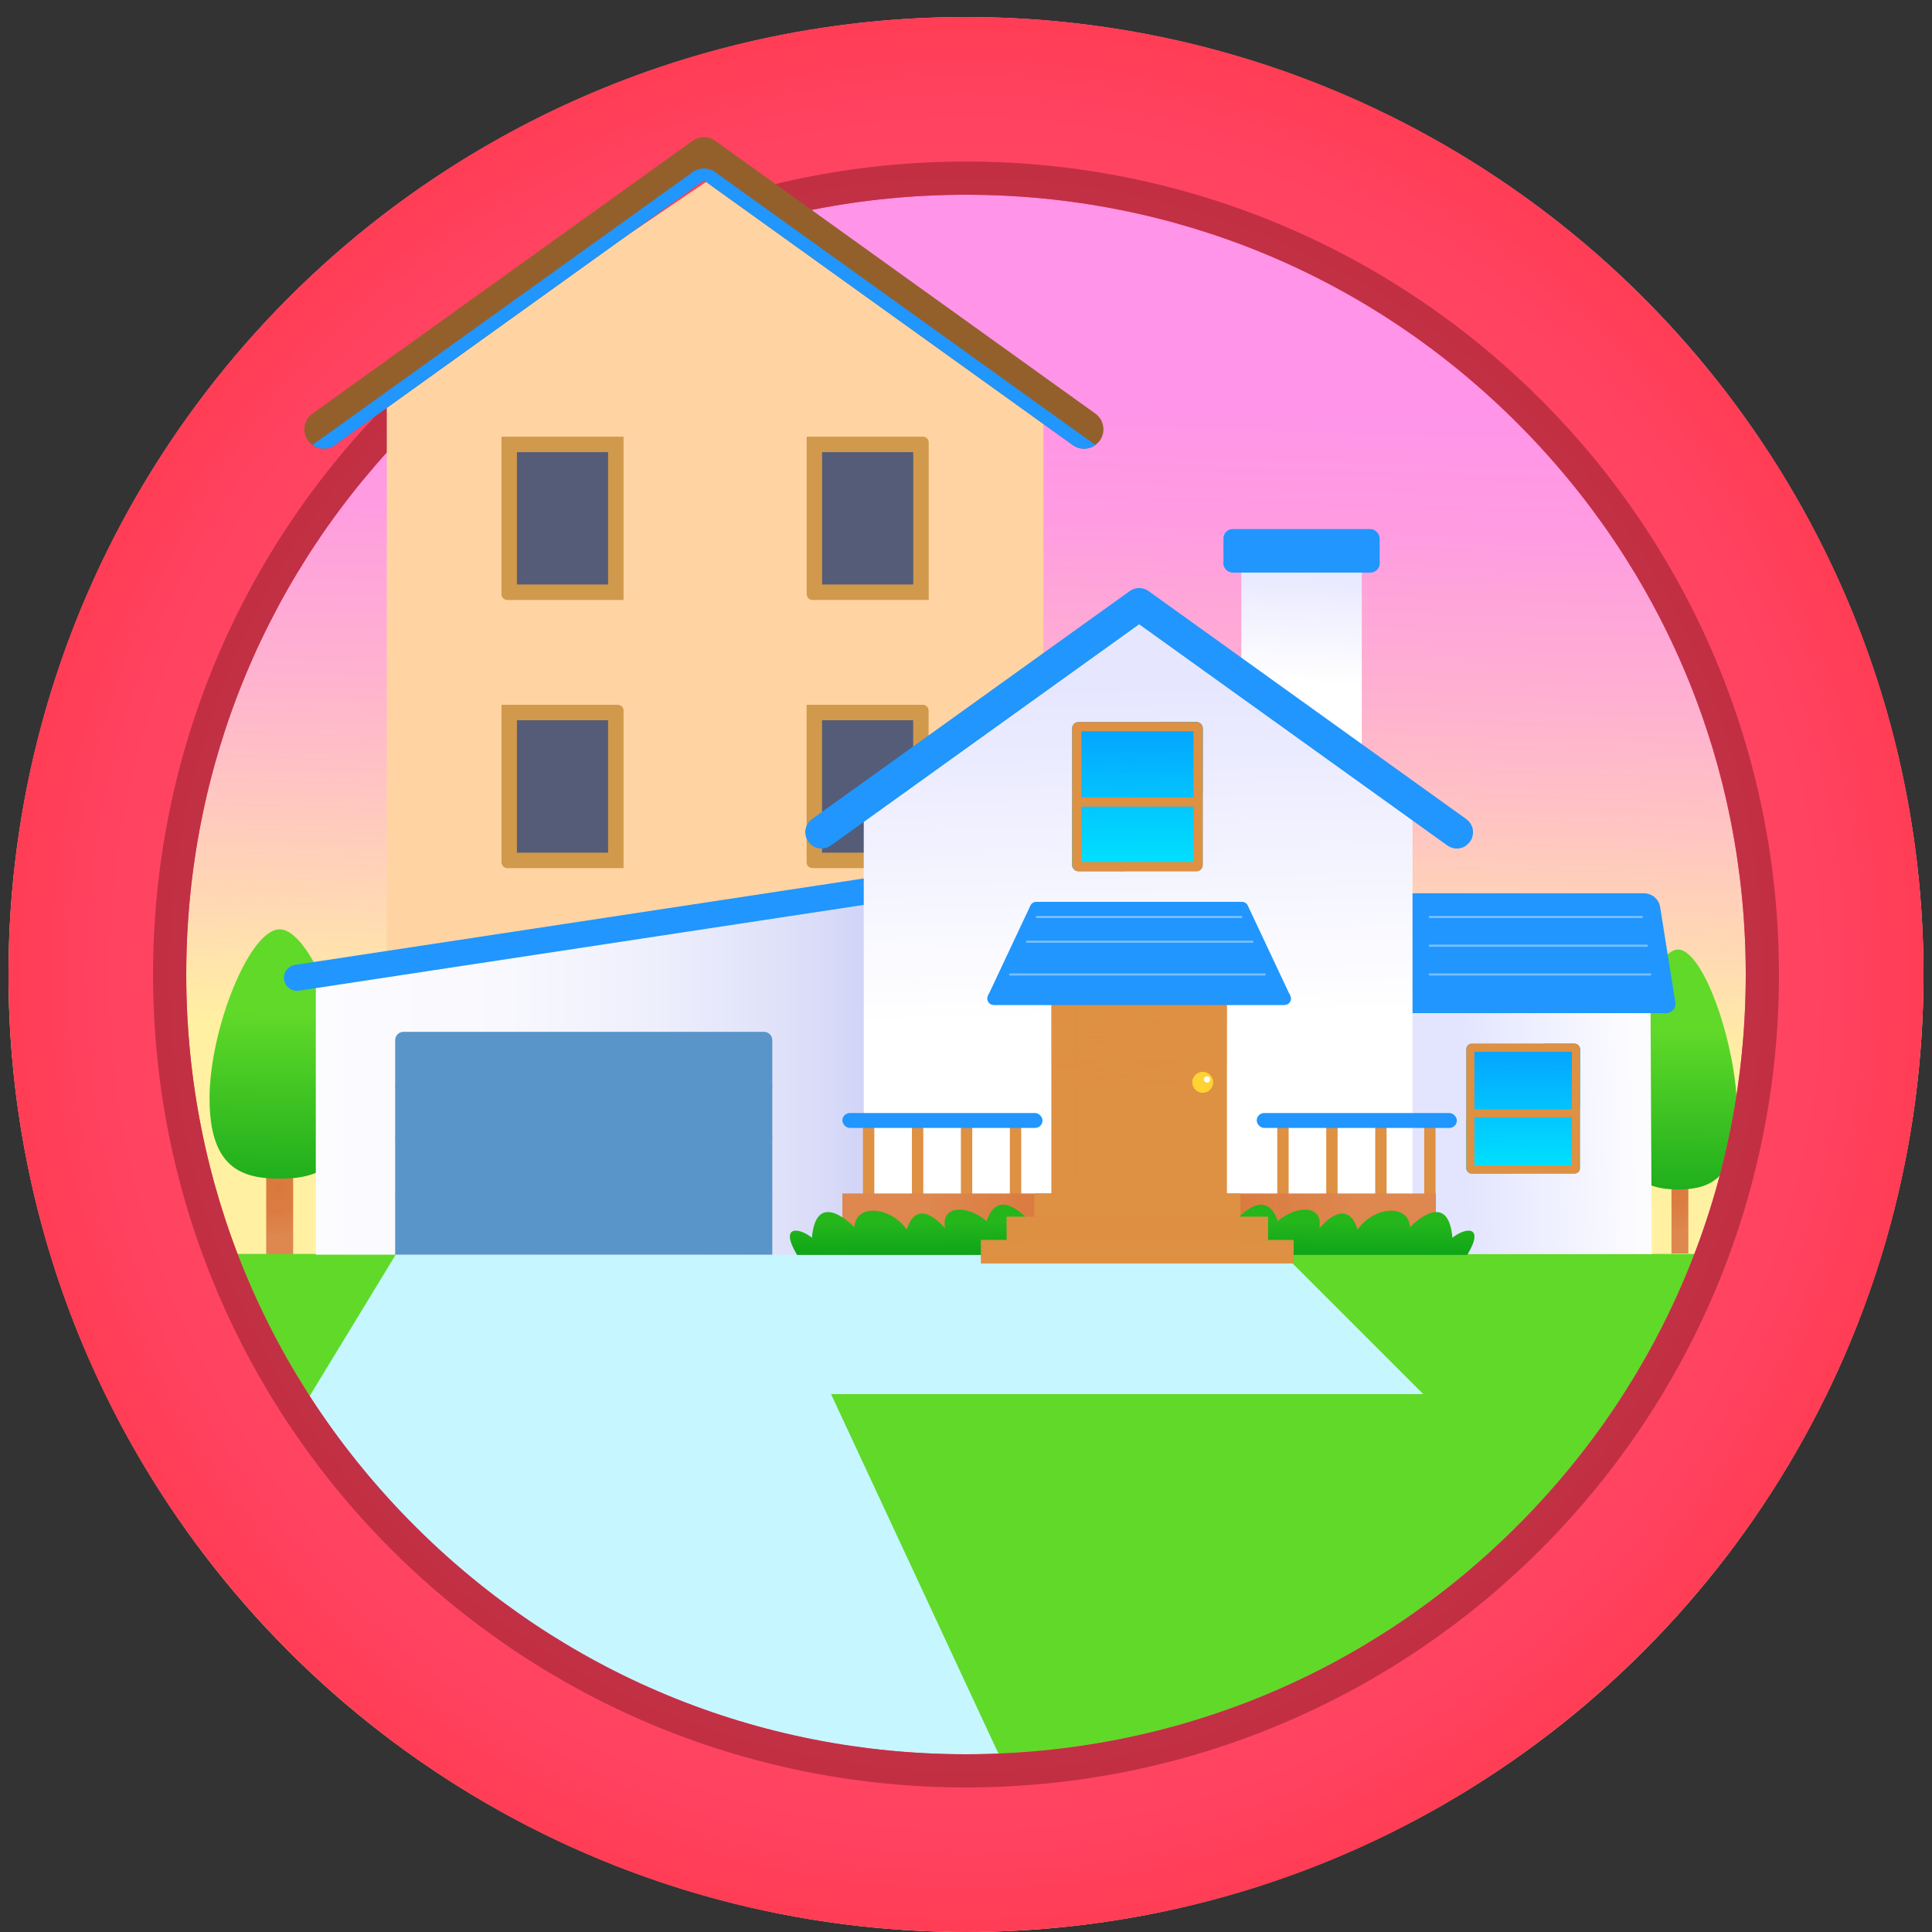 <?xml version="1.0" encoding="UTF-8"?><svg xmlns="http://www.w3.org/2000/svg" xmlns:xlink="http://www.w3.org/1999/xlink" viewBox="0 0 500 500"><rect x="0" y="0" width="500" height="500" fill="#333333" stroke="none"/><defs><linearGradient id="Degradado_sin_nombre_314" x1="249.37" y1="272.25" x2="254.68" y2="103.44" gradientUnits="userSpaceOnUse"><stop offset="0" stop-color="#fff1a1"/><stop offset=".19" stop-color="#ffd9b3"/><stop offset=".54" stop-color="#ffb3cf"/><stop offset=".82" stop-color="#ff9ce1"/><stop offset="1" stop-color="#ff94e8"/></linearGradient><radialGradient id="Degradado_sin_nombre_360" cx="-189.29" cy="304.03" fx="-189.29" fy="304.03" r="14.64" gradientTransform="translate(545.49) scale(.59 1)" gradientUnits="userSpaceOnUse"><stop offset="0" stop-color="#d9773b" stop-opacity=".99"/><stop offset=".45" stop-color="#da7a3f" stop-opacity=".99"/><stop offset=".98" stop-color="#dd864d" stop-opacity="1"/><stop offset="1" stop-color="#de874e"/></radialGradient><linearGradient id="Degradado_sin_nombre_18" x1="434.49" y1="266.63" x2="433.94" y2="326.04" gradientUnits="userSpaceOnUse"><stop offset="0" stop-color="#60d929"/><stop offset="1" stop-color="#039c17"/></linearGradient><radialGradient id="Degradado_sin_nombre_360-2" cx="-539.75" cy="307.2" fx="-539.75" fy="307.2" r="12.71" gradientTransform="translate(498.18) scale(.79 1)" xlink:href="#Degradado_sin_nombre_360"/><linearGradient id="Degradado_sin_nombre_18-2" x1="72.58" y1="262.22" x2="72.01" y2="323.96" xlink:href="#Degradado_sin_nombre_18"/><linearGradient id="Degradado_sin_nombre_18-3" x1="256.03" y1="279.36" x2="256.03" y2="91.23" xlink:href="#Degradado_sin_nombre_18"/><linearGradient id="Degradado_sin_nombre_469" x1="220.31" y1="279.36" x2="220.31" y2="91.23" gradientUnits="userSpaceOnUse"><stop offset="0" stop-color="#c6f6ff"/><stop offset="1" stop-color="#96ffec"/></linearGradient><radialGradient id="Degradado_sin_nombre_15" cx="250" cy="252.2" fx="250" fy="252.2" r="247.8" gradientUnits="userSpaceOnUse"><stop offset=".54" stop-color="#ff496b"/><stop offset=".76" stop-color="#ff4768"/><stop offset=".91" stop-color="#ff425f"/><stop offset="1" stop-color="#ff3d55"/></radialGradient><radialGradient id="Degradado_sin_nombre_14" cx="250" cy="252.2" fx="250" fy="252.2" r="210.39" gradientUnits="userSpaceOnUse"><stop offset=".54" stop-color="#c23751"/><stop offset=".8" stop-color="#c2354e"/><stop offset=".96" stop-color="#c23045"/><stop offset="1" stop-color="#c22f42"/></radialGradient><linearGradient id="Degradado_sin_nombre_321" x1="82.66" y1="278.29" x2="257.2" y2="278.29" gradientUnits="userSpaceOnUse"><stop offset="0" stop-color="#fcfcff"/><stop offset=".28" stop-color="#f8f8fe"/><stop offset=".5" stop-color="#eeeffc"/><stop offset=".71" stop-color="#dddff9"/><stop offset=".91" stop-color="#c5c8f4"/><stop offset="1" stop-color="#b8bcf2"/></linearGradient><linearGradient id="Degradado_sin_nombre_16" x1="423.06" y1="285.97" x2="378.64" y2="287.65" gradientUnits="userSpaceOnUse"><stop offset="0" stop-color="#fcfcff"/><stop offset="1" stop-color="#e3e5ff"/></linearGradient><linearGradient id="Degradado_sin_nombre_251" x1="393.89" y1="266.73" x2="394.45" y2="304.61" gradientUnits="userSpaceOnUse"><stop offset="0" stop-color="#059bff"/><stop offset="1" stop-color="#00e5ff"/></linearGradient><linearGradient id="Degradado_sin_nombre_251-2" x1="393.89" y1="267.06" x2="394.45" y2="304.36" xlink:href="#Degradado_sin_nombre_251"/><linearGradient id="Degradado_sin_nombre_13" x1="337.14" y1="176.72" x2="339.03" y2="145.46" gradientUnits="userSpaceOnUse"><stop offset="0" stop-color="#fff"/><stop offset="1" stop-color="#e6e6ff"/></linearGradient><linearGradient id="Degradado_sin_nombre_13-2" x1="294.52" y1="263.5" x2="292.34" y2="177.49" xlink:href="#Degradado_sin_nombre_13"/><linearGradient id="Degradado_sin_nombre_267" x1="294.34" y1="228.95" x2="294.82" y2="280.24" gradientUnits="userSpaceOnUse"><stop offset="0" stop-color="#de9043" stop-opacity=".99"/><stop offset=".11" stop-color="#de9043" stop-opacity=".96"/><stop offset=".25" stop-color="#de9043" stop-opacity=".9"/><stop offset=".39" stop-color="#de9043" stop-opacity=".79"/><stop offset=".55" stop-color="#de9043" stop-opacity=".64"/><stop offset=".71" stop-color="#de9043" stop-opacity=".45"/><stop offset=".87" stop-color="#de9043" stop-opacity=".21"/><stop offset="1" stop-color="#de9043" stop-opacity="0"/></linearGradient><radialGradient id="Degradado_sin_nombre_360-3" cx="294.81" cy="316.77" fx="294.81" fy="316.77" r="54.59" gradientTransform="matrix(1, 0, 0, 1, 0, 0)" xlink:href="#Degradado_sin_nombre_360"/><linearGradient id="Degradado_sin_nombre_17" x1="350.03" y1="316.37" x2="349.92" y2="328.89" gradientUnits="userSpaceOnUse"><stop offset="0" stop-color="#25b61c"/><stop offset="1" stop-color="#039c17"/></linearGradient><linearGradient id="Degradado_sin_nombre_17-2" x1="1475.12" y1="316.37" x2="1475" y2="328.89" gradientTransform="translate(1711.1) rotate(-180) scale(1 -1)" xlink:href="#Degradado_sin_nombre_17"/><linearGradient id="Degradado_sin_nombre_251-3" x1="294.02" y1="182.98" x2="294.67" y2="226.5" xlink:href="#Degradado_sin_nombre_251"/><linearGradient id="Degradado_sin_nombre_251-4" x1="294.02" y1="183.36" x2="294.66" y2="226.21" xlink:href="#Degradado_sin_nombre_251"/></defs><g style="isolation:isolate;"><g id="Capa_1"><g><circle cx="250" cy="252.2" r="247.8" style="fill:url(#Degradado_sin_nombre_314);"/><g><rect x="432.58" y="283.66" width="4.36" height="40.74" style="fill:url(#Degradado_sin_nombre_360);"/><path d="M449.56,287.82c0,17.14-6.84,20.01-15.27,20.01s-15.27-2.87-15.27-20.01,8.69-42.08,15.27-42.08,15.27,24.93,15.27,42.08Z" style="fill:url(#Degradado_sin_nombre_18);"/></g><g><rect x="68.89" y="289.78" width="6.98" height="34.84" style="fill:url(#Degradado_sin_nombre_360-2);"/><path d="M90.51,284.24c0,17.82-8.12,20.8-18.14,20.8s-18.14-2.98-18.14-20.8,10.32-43.73,18.14-43.73,18.14,25.91,18.14,43.73Z" style="fill:url(#Degradado_sin_nombre_18-2);"/></g><path d="M89.38,391.73c5,4,8,10,13,15,61,63,153,77,232,51,61-19,96-76,133-128,1.3-1.71,2.52-3.45,3.7-5.21H40.98c10.99,25.3,26.87,47.47,48.41,67.21Z" style="fill:url(#Degradado_sin_nombre_18-3);"/><path d="M368.33,360.79l-36.27-36.27H102.52l-30.23,49.67c5.25,6.05,10.94,11.9,17.09,17.54,5,4,8,10,13,15,43.92,45.35,103.9,65.31,163.53,63.23l-50.84-109.17h153.25Z" style="fill:url(#Degradado_sin_nombre_469);"/><path d="M250,50.4c53.9,0,104.58,20.99,142.69,59.11,38.12,38.11,59.11,88.79,59.11,142.69s-20.99,104.58-59.11,142.69c-38.11,38.11-88.79,59.11-142.69,59.11s-104.58-20.99-142.69-59.11c-38.12-38.11-59.11-88.79-59.11-142.69s20.99-104.58,59.11-142.69c38.11-38.11,88.79-59.11,142.69-59.11m0-46C113.14,4.4,2.2,115.34,2.2,252.2s110.94,247.8,247.8,247.8,247.8-110.94,247.8-247.8S386.86,4.4,250,4.4h0Z" style="fill:url(#Degradado_sin_nombre_15);"/><path d="M250,50.4c53.9,0,104.58,20.99,142.69,59.11,38.12,38.11,59.11,88.79,59.11,142.69s-20.99,104.58-59.11,142.69c-38.11,38.11-88.79,59.11-142.69,59.11s-104.58-20.99-142.69-59.11c-38.12-38.11-59.11-88.79-59.11-142.69s20.99-104.58,59.11-142.69c38.11-38.11,88.79-59.11,142.69-59.11m0-8.59c-116.2,0-210.39,94.2-210.39,210.39s94.2,210.39,210.39,210.39,210.39-94.2,210.39-210.39S366.2,41.81,250,41.81h0Z" style="fill:url(#Degradado_sin_nombre_14);"/><g><g><g><polygon points="270.04 266.28 100.1 266.28 100.1 103.08 185.07 45.5 270.04 103.08 270.04 266.28" style="fill:#ffd4a2;"/><g><path d="M280.56,116.12c-1.01,0-2.03-.3-2.92-.94L182.17,46.67,86.7,115.18c-2.25,1.61-5.38,1.1-6.99-1.15-1.61-2.25-1.1-5.38,1.15-6.99L179.25,36.43c1.75-1.25,4.1-1.25,5.84,0l98.39,70.61c2.25,1.61,2.76,4.75,1.15,6.99-.98,1.36-2.52,2.09-4.08,2.09Z" style="fill:#93602c;"/><path d="M185.09,44.55c-1.75-1.25-4.1-1.25-5.84,0L80.86,115.16c1.7,1.23,4.05,1.31,5.84,.02L182.17,46.67l95.47,68.52c.88,.64,1.91,.94,2.92,.94s2.07-.33,2.94-.96c0,0,0,0,0,0L185.09,44.55Z" style="fill:#2196fc; mix-blend-mode:multiply;"/></g></g><g><g><rect x="131.79" y="184.4" width="27.59" height="38.26" style="fill:#555c78;"/><path d="M157.37,186.4v34.26h-23.59v-34.26h23.59m2.51-4h-30.09v40.77c0,.56,.31,1.05,.77,1.3,.13,.07,.27,.13,.42,.16,.1,.02,.2,.03,.3,.03h30.09v-40.77h0c0-.65-.42-1.2-1-1.4-.16-.05-.32-.09-.49-.09h0Z" style="fill:#d1994b;"/></g><g><rect x="210.74" y="184.4" width="27.59" height="38.26" style="fill:#555c78;"/><path d="M236.33,186.4v34.26h-23.59v-34.26h23.59m2.51-4h-30.09v40.77c0,.31,.09,.6,.25,.83,.05,.08,.11,.15,.18,.22,.14,.14,.3,.24,.47,.32,.09,.04,.18,.07,.28,.09s.2,.03,.3,.03h30.09v-40.77h0c0-.67-.44-1.23-1.04-1.42-.14-.05-.29-.08-.45-.08h0Z" style="fill:#d1994b;"/></g></g><g><rect x="131.79" y="115.01" width="27.59" height="38.26" style="fill:#555c78;"/><path d="M157.37,117.01v34.26h-23.59v-34.26h23.59m4-4h-31.59v40.77c0,.47,.22,.88,.56,1.16,.07,.06,.15,.11,.24,.16,.21,.11,.44,.18,.7,.18h30.09v-42.26h0Z" style="fill:#d1994b;"/></g><g><rect x="210.76" y="115.01" width="27.59" height="38.26" style="fill:#555c78;"/><path d="M236.35,117.01v34.26h-23.59v-34.26h23.59m2.51-4h-30.09v40.77c0,.82,.67,1.49,1.49,1.49h30.09v-21.96h0v-18.81c0-.72-.51-1.32-1.19-1.46-.1-.02-.2-.03-.3-.03h0Z" style="fill:#d1994b;"/></g></g><g><polygon points="81.73 253.05 81.73 324.71 229.59 324.71 229.59 231.87 81.73 253.05" style="fill:url(#Degradado_sin_nombre_321);"/><g><path d="M197.73,267.04H104.42c-1.19,0-2.15,.96-2.15,2.15v55.52h97.6v-55.52c0-1.19-.96-2.15-2.15-2.15Z" style="fill:#5a95c9;"/><line x1="102.28" y1="281.13" x2="199.88" y2="281.13" style="fill:none; mix-blend-mode:multiply; opacity:.4; stroke:#5a95c9; stroke-miterlimit:10; stroke-width:.97px;"/><line x1="102.28" y1="294.49" x2="199.88" y2="294.49" style="fill:none; mix-blend-mode:multiply; opacity:.4; stroke:#5a95c9; stroke-miterlimit:10; stroke-width:.97px;"/><line x1="102.28" y1="309.83" x2="199.88" y2="309.83" style="fill:none; mix-blend-mode:multiply; opacity:.4; stroke:#5a95c9; stroke-miterlimit:10; stroke-width:.97px;"/></g><path d="M76.85,256.43c-1.64,0-3.08-1.2-3.33-2.87-.28-1.84,.99-3.57,2.83-3.85l169.55-25.76c1.85-.29,3.57,.99,3.85,2.83,.28,1.84-.99,3.57-2.83,3.85l-169.55,25.76c-.17,.03-.34,.04-.51,.04Z" style="fill:#2096fe;"/></g><g><g><polygon points="427.47 324.53 358.77 324.53 358.4 249.69 427.1 249.69 427.47 324.53" style="fill:url(#Degradado_sin_nombre_16);"/><path d="M433.56,259.36l-3.92-24.62c-.33-2.04-2.09-3.55-4.16-3.55h-67.09v30.99h72.76c1.5,0,2.64-1.34,2.41-2.82Z" style="fill:#2096fe;"/><g style="opacity:.39;"><line x1="370.05" y1="237.31" x2="424.91" y2="237.31" style="fill:none; stroke:#fff; stroke-linecap:round; stroke-linejoin:round; stroke-width:.57px;"/><line x1="370.05" y1="244.75" x2="426.2" y2="244.75" style="fill:none; stroke:#fff; stroke-linecap:round; stroke-linejoin:round; stroke-width:.57px;"/><line x1="370.05" y1="252.19" x2="427.1" y2="252.19" style="fill:none; stroke:#fff; stroke-linecap:round; stroke-linejoin:round; stroke-width:.57px;"/></g><path d="M433.52,259.11h-75.12v3.07h72.76c1.5,0,2.64-1.34,2.41-2.82l-.04-.25Z" style="fill:#2196fc; mix-blend-mode:multiply;"/><g><rect x="379.48" y="270.12" width="29.41" height="33.6" rx="1.39" ry="1.39" style="fill:url(#Degradado_sin_nombre_251);"/><path d="M408.9,271.51c0-.77-.62-1.39-1.39-1.39h-7.91l-20.12,20.12v12.09c0,.77,.62,1.39,1.39,1.39h10.46l17.57-17.57v-14.64Z" style="fill:url(#Degradado_sin_nombre_251-2); mix-blend-mode:screen;"/><line x1="380.59" y1="288.13" x2="407.75" y2="288.13" style="fill:none; stroke:#de9043; stroke-linecap:round; stroke-linejoin:round; stroke-width:2.09px;"/><path d="M406.81,272.21v29.43h-25.24v-29.43h25.24m.69-2.09h-26.63c-.77,0-1.39,.62-1.39,1.39v30.82c0,.77,.62,1.39,1.39,1.39h26.63c.77,0,1.39-.62,1.39-1.39v-30.82c0-.77-.62-1.39-1.39-1.39h0Z" style="fill:#de9043;"/></g></g><rect x="321.26" y="141.89" width="31.16" height="79.35" style="fill:url(#Degradado_sin_nombre_13);"/><rect x="316.63" y="136.92" width="40.43" height="11.23" rx="2.4" ry="2.4" style="fill:#2096fe;"/><path d="M316.63,145.33v.42c0,1.33,1.08,2.4,2.4,2.4h35.62c1.33,0,2.4-1.08,2.4-2.4v-.42h-40.43Z" style="fill:#2196fc; mix-blend-mode:multiply;"/><polygon points="365.56 324.4 223.54 324.4 223.54 204.74 294.55 156.62 365.56 204.74 365.56 324.4" style="fill:url(#Degradado_sin_nombre_13-2);"/><rect x="272.09" y="246.73" width="45.44" height="65.25" style="fill:#de9043;"/><polygon points="317.53 246.73 272.09 246.73 272.09 311.98 280.05 311.98 317.53 274.51 317.53 246.73" style="fill:url(#Degradado_sin_nombre_267); mix-blend-mode:multiply; opacity:.68;"/><rect x="278.36" y="255.74" width="32.9" height="19.05" style="fill:none; mix-blend-mode:multiply; opacity:.5; stroke:#de9043; stroke-miterlimit:10; stroke-width:.7px;"/><rect x="278.36" y="280.1" width="32.9" height="23.62" style="fill:none; mix-blend-mode:multiply; opacity:.5; stroke:#de9043; stroke-miterlimit:10; stroke-width:.7px;"/><g><rect x="223.33" y="289.98" width="2.94" height="22.86" style="fill:#de9043;"/><rect x="236.01" y="289.98" width="2.94" height="22.86" style="fill:#de9043;"/><rect x="248.68" y="289.98" width="2.94" height="22.86" style="fill:#de9043;"/><rect x="261.35" y="289.98" width="2.94" height="22.86" style="fill:#de9043;"/><rect x="218.01" y="288.05" width="51.79" height="3.86" rx="1.93" ry="1.93" style="fill:#2096fe;"/></g><g><rect x="330.56" y="289.98" width="2.94" height="22.86" style="fill:#de9043;"/><rect x="343.23" y="289.98" width="2.94" height="22.86" style="fill:#de9043;"/><rect x="355.91" y="289.98" width="2.94" height="22.86" style="fill:#de9043;"/><rect x="368.58" y="289.98" width="2.94" height="22.86" style="fill:#de9043;"/><rect x="325.24" y="288.05" width="51.79" height="3.86" rx="1.93" ry="1.93" style="fill:#2096fe;"/></g><rect x="218.01" y="308.87" width="153.6" height="15.81" style="fill:url(#Degradado_sin_nombre_360-3);"/><path d="M318.41,317.42s8.77-11.73,12.26-1.41c5.3-4.39,11.92-4.03,10.75,1.9,0,0,7.02-8.84,9.93,.29,4.04-5.85,13.17-6.87,13.56-.61,0,0,9.85-10.42,10.98,2.75,2.79-2.43,8.72-3.75,3.84,4.44h-59.32l-2.01-7.36Z" style="fill:url(#Degradado_sin_nombre_17);"/><path d="M267.6,317.42s-8.77-11.73-12.26-1.41c-5.3-4.39-11.92-4.03-10.75,1.9,0,0-7.02-8.84-9.93,.29-4.04-5.85-13.17-6.87-13.56-.61,0,0-9.85-10.42-10.98,2.75-2.79-2.43-8.72-3.75-3.84,4.44h59.32s2.01-7.36,2.01-7.36Z" style="fill:url(#Degradado_sin_nombre_17-2);"/><path d="M332.43,260.06h-75.25c-1.21,0-2.01-1.26-1.49-2.36l10.99-23.35c.27-.58,.85-.95,1.49-.95h53.26c.64,0,1.22,.37,1.49,.95l10.99,23.35c.52,1.1-.28,2.36-1.49,2.36Z" style="fill:#2096fe;"/><g style="opacity:.39;"><line x1="268.35" y1="237.31" x2="321.26" y2="237.31" style="fill:none; stroke:#fff; stroke-linecap:round; stroke-linejoin:round; stroke-width:.57px;"/><line x1="265.81" y1="243.71" x2="324.09" y2="243.71" style="fill:none; stroke:#fff; stroke-linecap:round; stroke-linejoin:round; stroke-width:.57px;"/><line x1="261.43" y1="252.19" x2="327.3" y2="252.19" style="fill:none; stroke:#fff; stroke-linecap:round; stroke-linejoin:round; stroke-width:.57px;"/></g><path d="M333.65,257.11h-77.67l-.28,.6c-.52,1.1,.28,2.36,1.49,2.36h75.25c1.21,0,2.01-1.26,1.49-2.36l-.28-.6Z" style="fill:#2196fc; mix-blend-mode:multiply;"/><path d="M377.03,219.57c-.85,0-1.7-.25-2.44-.79l-79.78-57.26-79.78,57.26c-1.88,1.35-4.5,.92-5.84-.96-1.35-1.88-.92-4.5,.96-5.84l82.22-59.01c1.46-1.05,3.43-1.05,4.88,0l82.22,59.01c1.88,1.35,2.31,3.97,.96,5.84-.82,1.14-2.1,1.75-3.41,1.75Z" style="fill:#2096fe;"/><path d="M297.25,159.75c-1.46-1.05-3.43-1.05-4.88,0l-82.22,59.01c1.42,1.02,3.38,1.1,4.88,.02l79.78-57.26,79.78,57.26c.74,.53,1.59,.79,2.44,.79s1.73-.28,2.45-.8c0,0,0,0,0,0l-82.22-59.01Z" style="fill:#2196fc; mix-blend-mode:multiply;"/><g><rect x="277.47" y="186.88" width="33.79" height="38.6" rx="1.6" ry="1.6" style="fill:url(#Degradado_sin_nombre_251-3);"/><path d="M311.26,188.47c0-.88-.72-1.6-1.6-1.6h-9.08l-23.11,23.11v13.89c0,.88,.72,1.6,1.6,1.6h12.01l20.18-20.18v-16.82Z" style="fill:url(#Degradado_sin_nombre_251-4); mix-blend-mode:screen;"/><line x1="278.74" y1="207.56" x2="309.94" y2="207.56" style="fill:none; stroke:#de9043; stroke-linecap:round; stroke-linejoin:round; stroke-width:2.4px;"/><path d="M308.87,189.27v33.81h-29v-33.81h29m.8-2.4h-30.6c-.88,0-1.6,.72-1.6,1.6v35.41c0,.88,.72,1.6,1.6,1.6h30.6c.88,0,1.6-.72,1.6-1.6v-35.41c0-.88-.72-1.6-1.6-1.6h0Z" style="fill:#de9043;"/></g><g><rect x="267.66" y="308.87" width="53.36" height="6.03" style="fill:#de9043;"/><rect x="267.66" y="308.87" width="53.36" height="6.03" style="fill:#de9043; mix-blend-mode:screen; opacity:.3;"/><rect x="260.53" y="314.9" width="67.62" height="6.03" style="fill:#de9043;"/><rect x="260.53" y="314.9" width="67.62" height="6.03" style="fill:#de9043; mix-blend-mode:screen; opacity:.5;"/><rect x="253.89" y="320.93" width="80.91" height="6.03" style="fill:#de9043;"/><rect x="253.89" y="320.93" width="80.91" height="6.03" style="fill:#de9043; mix-blend-mode:screen; opacity:.9;"/></g><g><circle cx="311.26" cy="280.1" r="2.71" style="fill:#ffd331;"/><circle cx="312.37" cy="279.36" r=".8" style="fill:#fff;"/></g></g></g></g></g></g></svg>